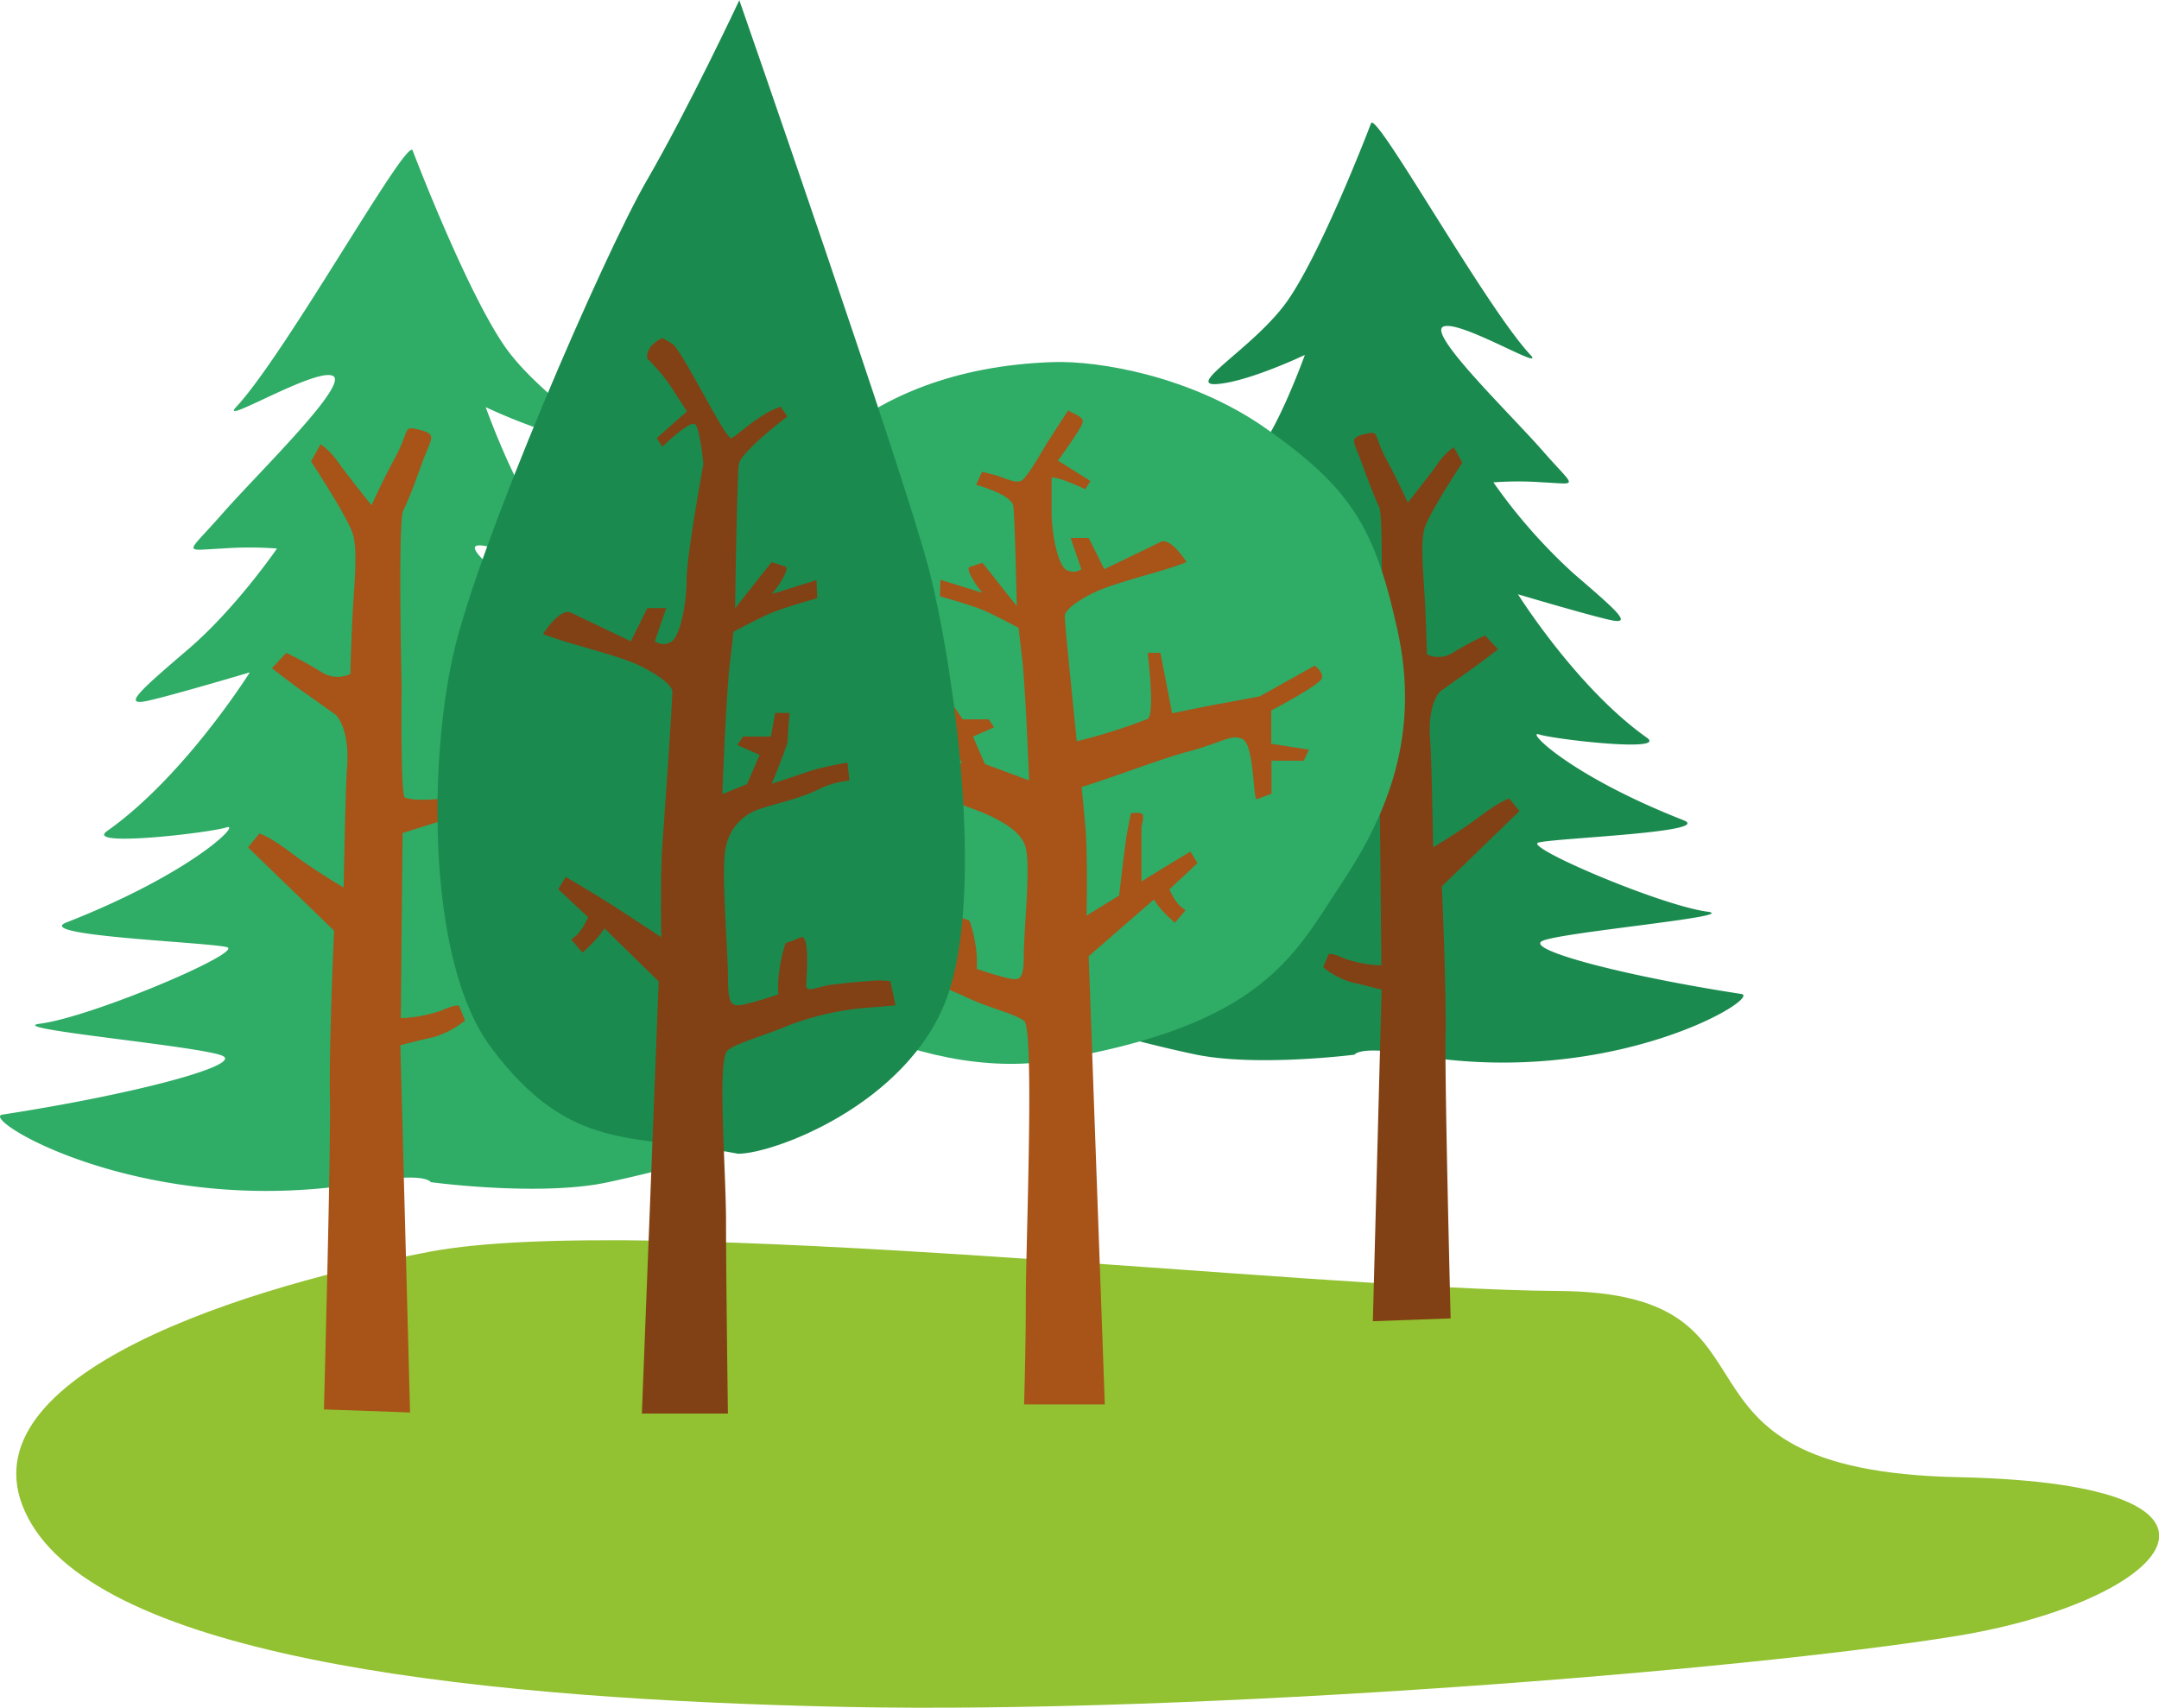 <svg xmlns="http://www.w3.org/2000/svg" viewBox="0 0 331.18 262.02"><defs><style>.cls-1{fill:#92c131;}.cls-2{fill:#1b8a4f;}.cls-2,.cls-6,.cls-7{fill-rule:evenodd;}.cls-3,.cls-7{fill:#814114;}.cls-4,.cls-6{fill:#2fac66;}.cls-5{fill:#a85318;}</style></defs><title>arboles</title><g id="Layer_2" data-name="Layer 2"><g id="Layer_1-2" data-name="Layer 1"><path class="cls-1" d="M4.81,233.76c-12.57-21.14,28.63-35.51,61-41.71s135.25,5.77,173.15,6,12.32,27.53,61.46,28.57S332.61,245.72,300,251s-116.32,12-170.39,10.86S17.38,254.9,4.81,233.76Z"/><path class="cls-2" d="M207.78,161.8s.68-1.43,8.83,0c30.57,5.37,53.82-8.8,50.51-9.31-18.25-2.81-32.84-6.74-30.64-8.08s30.82-3.84,25.4-4.55c-7.33-1-28.29-10-25.89-10.6,2.57-.7,27-1.56,22.25-3.43-17.45-6.84-24.33-13.89-22.15-13.16s19.77,2.79,16.53.5c-10.75-7.6-19.77-22-19.77-22s10.32,3.07,14,3.91S248.38,94,241.4,88a84,84,0,0,1-12.32-14,52,52,0,0,1,7.61,0c5.56.26,5,.94,0-4.78S218.8,51.1,221.43,50.09s15.81,7,13.33,4.36c-6.92-7.42-23.7-37.56-24.45-35.54S202.1,40.1,197,46.82s-15.19,12.44-10.34,12.1,13.5-4.47,13.5-4.47S195.64,67,192.25,70s-7.15,6.39-2.26,6,13.54-4.37,11.29-1.35-19,15.21-15.92,15.67,14-2.4,14-2.4-9.7,13.63-12.75,15.64-6.81,3.86-3.43,4.45S197,106.17,197,106.17s-7.94,13.6-18.66,19.93c-1.3.77,9,1,13.92,0s6.77-2.07,6.4,0-18.43,9.82-25.58,14.22c-4.93,3,22.19-.8,23.92,0,1.89.88-15.69,13.85-31.34,15.42-4.67.47,8.16,4,17.57,6S207.78,161.8,207.78,161.8Z"/><path class="cls-3" d="M221.74,159.1c.14-7.81-.57-23.13-.57-23.13l11.91-11.54-1.56-1.92s-1.25.28-4.46,2.7-7.22,4.77-7.22,4.77-.22-13.38-.46-16.45c-.45-5.73,1.57-7.48,1.57-7.48s1.8-1.29,4.31-3.06,4.54-3.39,4.54-3.39l-2-2.11a46.73,46.73,0,0,0-5,2.69,4.09,4.09,0,0,1-3.93.2s0-1.63-.22-6.59c-.16-4.57-.9-10.34-.11-12.81s5.78-10,5.78-10l-1.32-2.38a10.06,10.06,0,0,0-2.44,2.51c-1.18,1.69-4.61,6-4.61,6s-1.46-3.26-3.23-6.53c-2.16-4-1-4.54-3.33-4-2.51.64-1.78,1-.59,4.22,1.33,3.6,1.84,5,2.77,7,.74,1.58.21,24.5.21,24.5s.18,15-.45,15.24c-2.81,1-10.68-.79-10.68-.79l.08,2.26,10.92,3.45.24,25.64a19,19,0,0,1-5.73-1.07c-2-.94-2.37-.63-2.37-.63l-.82,2a12.92,12.92,0,0,0,4.31,2.29c1.44.31,3.56.85,4.65,1.14l-1.34,50.86,11.93-.43S221.61,166.67,221.74,159.1Z"/><path class="cls-4" d="M161.49,55.55c7.06-.24,21.13,2.15,32.44,10,13.36,9.33,17,15.43,20.46,31.22s-1.43,28-8.61,38.78-11.85,21.88-44.68,27.2c-18.59,3-48.75-8.78-54.23-33.26s1-41.55,7.29-47.91S130.51,56.63,161.49,55.55Z"/><path class="cls-5" d="M201.67,102.12l-8.42,4.71s-4.19.8-6.39,1.19c-2,.36-7.06,1.41-7.06,1.41L178,100.16h-1.95s1.16,9.44,0,10.13a83.73,83.73,0,0,1-10.88,3.43c-.87-8.59-1.84-18.11-1.84-19.23s3-3,5.43-4,7.8-2.46,10-3.13S182,86.22,182,86.22s-2.42-3.88-4-3.07-8.61,4.17-8.61,4.17L167,82.53h-2.76l1.64,4.79a2.13,2.13,0,0,1-2.47,0c-1.13-.94-2.1-5.24-2.1-8.84s0-5.2,0-5.2c1-.22,5.16,1.77,5.16,1.77l.8-1.25-5-3.15s1.23-1.59,2.79-4,1.47-2.32-1.22-3.66c0,0-1.73,2.63-3.08,4.75-.87,1.36-3.38,5.94-4.25,6.09s-1.21,0-3.6-.88l-2.27-.57-.9,2s5.43,1.46,5.69,3.23.54,15.38.54,15.38l-5.26-6.65-1.87.6s-.67,0,.14,1.49a13.38,13.38,0,0,0,1.73,2.52l-6.45-2-.07,2.53s4.78,1.33,6.67,2.14,5.38,2.69,5.38,2.69l.54,4.61c.54,4.61,1.08,18.81,1.08,18.81l-6.79-2.52-1.82-4.21,3.23-1.42-.81-1.22h-4l-3.28-4.83-2.07,1s2.93,3.62,2.93,4.36,2.3,6.26,2.3,6.26-4.53-1.47-5.82-1.93-17-4-17-4l-.27,3.68s10,3.51,12.73,4.83l.39.18a6,6,0,0,0-.68.53,20.12,20.12,0,0,1-5.83,3.24l1.27,3.24,9.07-5.65c1.62.48,6.88,2.47,7.74,2.78,2.44.89,7.36,2.88,8.17,5.9s-.24,12.15-.28,16.83c0,3.4-.59,3.66-2.22,3.33-1.86-.38-5-1.47-5-1.47a16,16,0,0,0-.1-3.09,22,22,0,0,0-1-4.3l-2.17-.82a21.05,21.05,0,0,0-.37,5.13c.06,1.46-3.59.66-5.25-.25a49,49,0,0,0-7.82-3.55c-2.54-.89-6-1.81-6-1.81L125.77,143a78,78,0,0,1,9.1,4l1.14.61-4.75,1.07,1.22,2.12a20.43,20.43,0,0,0,3-.62,33.8,33.8,0,0,1,4.11-.91c3.12,1.41,5.67,2.34,8.73,3.76,3.82,1.76,7.15,2.42,8.77,3.57s.27,34.35.27,42.35-.27,16.5-.27,16.5h12.38L167,146.69,177,138l.69,1a21.12,21.12,0,0,0,2.54,2.56l1.62-1.91L181,139a8.53,8.53,0,0,1-1.61-2.58l4.3-4-1.08-1.77s-4.3,2.57-7.2,4.39l-.32.2v-8.44s.56-1.81,0-2a3.45,3.45,0,0,0-1.62,0s-.36,1.69-.68,3.6c-.24,1.47-.85,6.66-1.12,9l-5,3.07s.17-8.67-.13-13c-.08-1.08-.31-3.57-.63-6.73,4.73-1.45,12.12-4.32,16.35-5.44,5.43-1.45,6.6-2.76,8.34-1.91s1.58,8.38,2.12,9.23l2.32-.84v-5.08H200l.78-1.69L195,114.1V109s7.64-4,7.79-5S201.67,102.12,201.67,102.12Z"/><path class="cls-6" d="M66.08,181.36s-.75-1.59-9.78,0C22.44,187.31-3.32,171.61.35,171c20.22-3.12,36.38-7.47,33.93-8.95s-34.14-4.25-28.14-5c8.12-1.07,31.34-11,28.68-11.74-2.85-.77-29.91-1.73-24.64-3.79,19.33-7.58,27-15.39,24.54-14.58s-21.9,3.1-18.3.56c11.91-8.41,21.9-24.35,21.9-24.35s-11.43,3.4-15.52,4.33-1.68-1.25,6.05-7.86c7.35-6.29,13.64-15.47,13.64-15.47a57.25,57.25,0,0,0-8.43,0c-6.16.29-5.51,1,0-5.29S53.88,58.74,51,57.63,33.46,65.4,36.21,62.46c7.67-8.22,26.25-41.6,27.09-39.37S72.39,46.55,78.05,54,94.87,67.78,89.5,67.41s-15-4.95-15-4.95,5,13.89,8.75,17.24,7.92,7.08,2.5,6.7-15-4.84-12.5-1.49,21.09,16.84,17.63,17.36-15.55-2.65-15.55-2.65S86.11,114.71,89.49,117s7.55,4.28,3.8,4.93S78,119.77,78,119.77s8.79,15.06,20.67,22.08c1.44.85-10,1.06-15.42,0s-7.5-2.29-7.08,0,20.42,10.88,28.34,15.75c5.46,3.36-24.58-.89-26.5,0-2.1,1,17.38,15.34,34.71,17.08,5.18.52-9,4.44-19.46,6.69S66.08,181.36,66.08,181.36Z"/><path class="cls-5" d="M50.61,168.4c-.15-8.65.64-25.62.64-25.62L38.05,130l1.73-2.12s1.39.31,4.94,3,8,5.28,8,5.28.25-14.82.51-18.22c.5-6.34-1.74-8.29-1.74-8.29s-2-1.43-4.77-3.39-5-3.76-5-3.76l2.19-2.33a51.81,51.81,0,0,1,5.49,3,4.56,4.56,0,0,0,4.36.22s0-1.8.24-7.3c.18-5.06,1-11.45.12-14.19s-6.41-11.11-6.41-11.11l1.47-2.64a11.32,11.32,0,0,1,2.7,2.77c1.31,1.87,5.11,6.6,5.11,6.6s1.62-3.61,3.58-7.23c2.39-4.4,1.13-5,3.69-4.37,2.79.71,2,1.12.65,4.67-1.47,4-2,5.54-3.07,7.76-.82,1.75-.23,27.13-.23,27.13s-.2,16.63.49,16.88c3.12,1.12,11.83-.88,11.83-.88l-.08,2.5-12.1,3.82-.27,28.4A21.4,21.4,0,0,0,67.8,155c2.24-1,2.63-.69,2.63-.69l.91,2.25a14.38,14.38,0,0,1-4.78,2.54c-1.6.34-4,.95-5.15,1.26l1.49,56.33-13.21-.47S50.76,176.78,50.61,168.4Z"/><path class="cls-2" d="M113.21,177c5.54,0,26-7.63,32-23.83s1.08-51.34-2.8-66.14-29-87-29-87-7.75,16.54-14.25,27.75-25.95,56-29.69,72.88-3.88,47,5.83,60C87.5,177,97,173.84,113.21,177Z"/><path class="cls-7" d="M111.66,216.84s-.29-20.73-.29-29.25-1.43-25.27.29-26.49,5.2-2.08,9.33-3.8a43.45,43.45,0,0,1,12.45-2.73l3.93-.34-.79-3.7a13.41,13.41,0,0,0-3.44,0c-2.87.18-3.73.35-5.16.49-2.7.26-4.38,1.54-4.31,0s.57-7.85-.86-7.22a19.08,19.08,0,0,1-2.31.88,23.37,23.37,0,0,0-1,4.58,15.75,15.75,0,0,0-.1,3.29s-3.37,1.16-5.36,1.56c-1.73.35-2.33.08-2.36-3.55,0-5-1.16-17.57-.3-20.78a7.63,7.63,0,0,1,5.26-5.7c1.71-.62,5.8-1.48,8.72-2.88a13.3,13.3,0,0,1,4.93-1.44L130,117a52.74,52.74,0,0,0-5.43,1.18c-1.37.49-6.19,2.06-6.19,2.06s2.45-5.88,2.45-6.66.29-4.21.29-4.21h-2.21l-.66,3.63h-4.29l-.86,1.3,3.43,1.51-1.94,4.48-3.79,1.54s.57-15.11,1.15-20l.57-4.91s3.72-2,5.73-2.86,7.1-2.28,7.1-2.28L125.25,89l-6.87,2.14a14,14,0,0,0,1.84-2.68c.86-1.62.14-1.58.14-1.58l-2-.64-5.6,7.08s.29-20.21.57-22.1,7.45-7.33,7.45-7.33l-1.06-1.51-1.52.65c-3.15,1.72-5.15,3.8-6,4.19s-7.62-13.64-9.11-14.51l-1.49-.86c-2.87,1.43-2.29,3.19-2.29,3.19a26.47,26.47,0,0,1,3.78,4.54c1.66,2.58,2.29,3.53,2.29,3.53l-4.64,4.1.85,1.33s3.86-3.75,4.94-3.52c.78.17,1.37,6.17,1.37,6.17s-2.58,14-2.58,17.78-1,8.41-2.23,9.41a2.29,2.29,0,0,1-2.64,0l1.75-5.09H99.3l-2.53,5.09S89.32,94.83,87.6,94s-4.3,3.27-4.3,3.27,1.14.45,3.44,1.17,8,2.22,10.6,3.33,5.79,3.15,5.79,4.32c0,2-1.23,19.3-1.55,23.89s-.14,13.81-.14,13.81-4-2.65-7-4.59-7.66-4.67-7.66-4.67l-1.15,1.89,4.58,4.28a9.17,9.17,0,0,1-1.72,2.75l-.86.69,1.72,2A22.83,22.83,0,0,0,92,143.43l.73-1,8.31,8.13-2.58,66.3h13.17Z"/></g></g></svg>